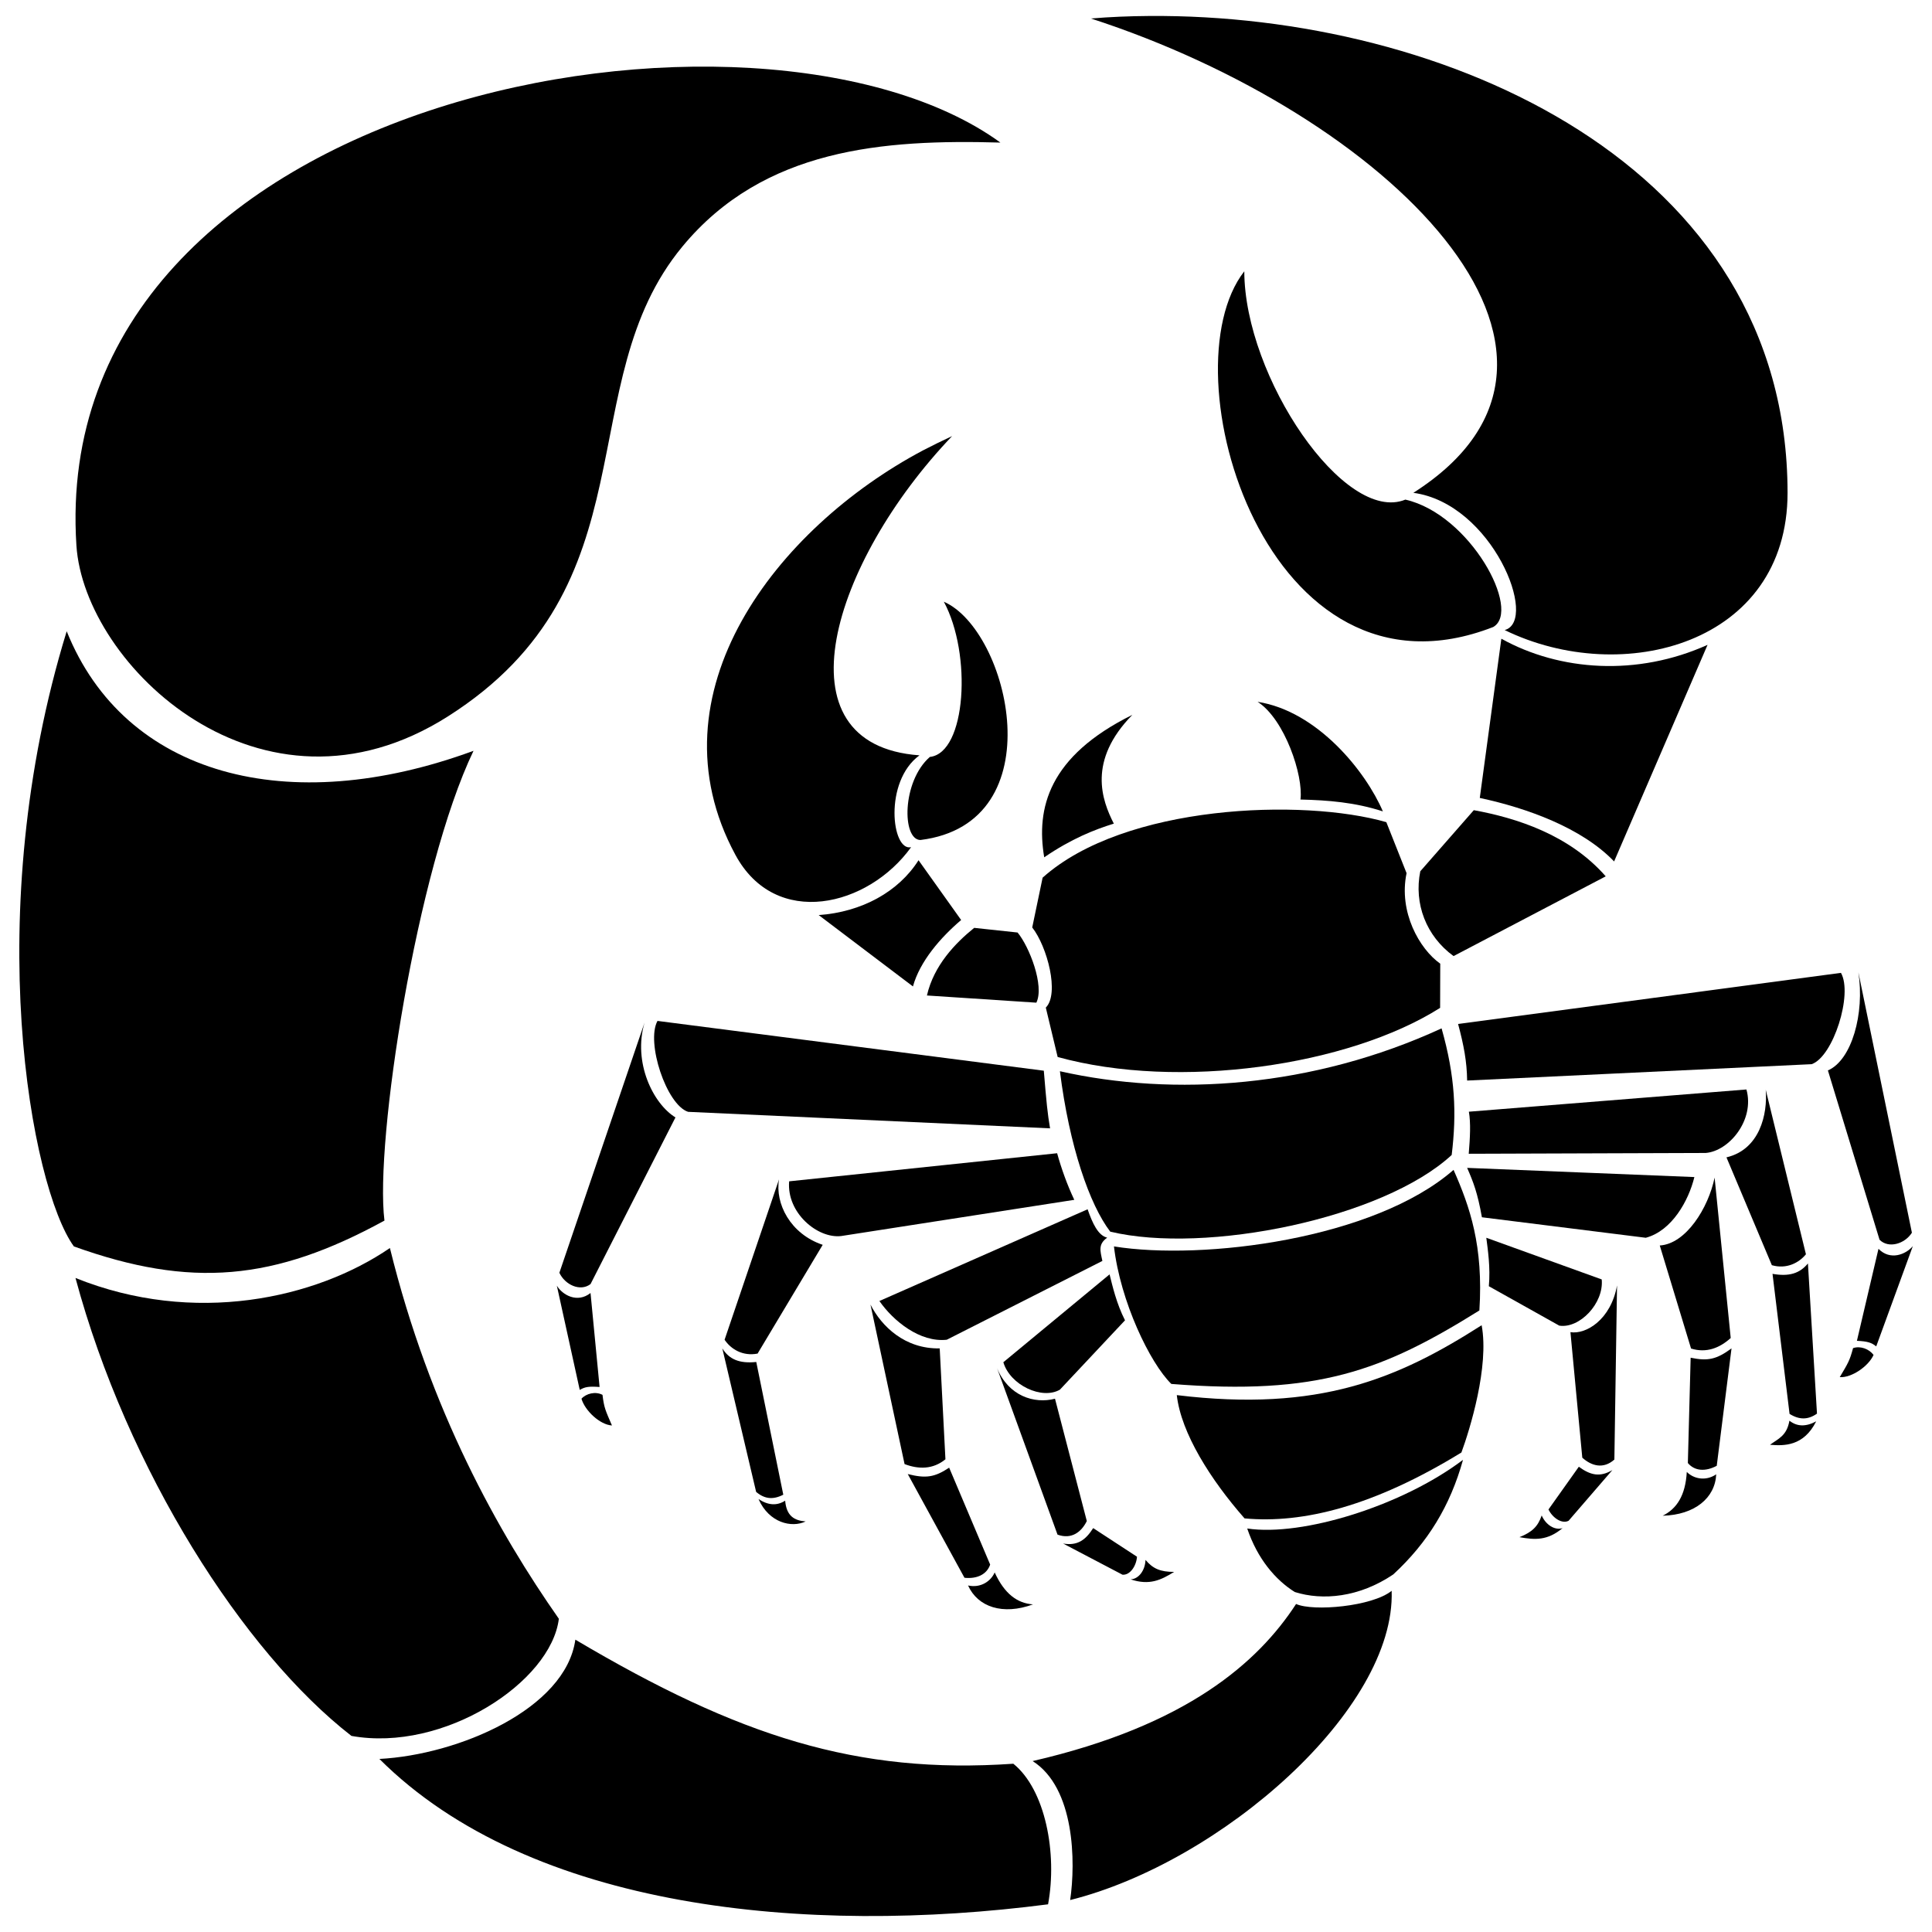 <svg xmlns="http://www.w3.org/2000/svg" viewBox="0 0 1451.3 1451.3"><path d="M55.5 936.3c-32.1-44.2-70.8-249.6-5.4-462.1 43.6 108.5 166.4 141 305.6 89.8-42.7 89-74.3 293.8-66.9 352.9-82.8 45.3-145.4 51-233.3 19.4z"/><path d="M751.5 107.1c-87.8-2.5-177.8 4.3-238.8 78-85.3 102.9-21 254.6-176.3 353.1-140 88.8-273.2-38.4-279-128.5C35.2 68.1 571.2-23.9 751.5 107.1zM292.9 937.5c30.1 122.3 81.7 214 126.9 278.5-5.8 47.5-86.4 100.5-155.8 88-81.1-62.9-168.4-199.5-207.3-344 89.1 35.9 180.5 15.6 236.2-22.5z"/><path d="M285 1321.3c59.3-3.1 139.9-37.5 147.2-89.6 122.6 72.6 211.5 101.3 329 93.2 24 19.3 33.2 67.2 26.1 105.6-181 23.5-388.6 4.2-502.3-109.2zM803.9 1427.3c4.2-28.6 3.5-84.3-28.2-104.4 115.9-26.7 169.4-74.2 197.9-118 12.9 5.8 57.2 1.9 71.8-9.9 3 89.1-128.1 203.9-241.5 232.3z"/><g><path d="M1111.6 599.4l16.2-119.6c44 24.4 102.1 28.4 154.9 4.6l-70.2 162.7c-24.3-25.3-65.5-40.1-100.9-47.7z"/><path d="M1066.9 654.5l40.2-45.9c31.9 5.8 71.7 18.4 99.1 49.7l-114.3 59.9c-20.6-15-29.9-39.4-25-63.7zM863.3 12c-14.7.1-29.5.7-43.8 1.9 221.3 71.8 406.6 251.6 242.2 356.3 59.3 8 94.3 96.1 68.6 103.1 88.4 43.1 212.5 10.6 212.5-103.1-.1-247-257.6-359.9-479.5-358.2zm258.4 459c21.5-12.3-17.3-84.6-66-95.7-45.6 18.7-120.8-91.9-121-171.5-59 75.6 16.9 333.5 187 267.2zM722 691.1l-32-44.9c-15.1 23.8-42.7 38.9-75 41.2l70.8 53.6c5.2-18.9 20.8-36.8 36.2-49.9zM764.4 700.5l-32.6-3.5c-14.1 11.4-30.3 28.1-35.5 50.8l82.2 5.4c6.2-12.7-5.3-42.1-14.1-52.7z"/><path d="M693.2 338.4c7.3-3.8 14.7-7.4 22-10.8-89.9 94.2-133.4 232-24.5 239.8-27 19.7-20.9 72.4-6.3 69-32.1 44.7-101.8 61.8-132 5.7-65.6-121.4 31.2-245.5 140.8-303.7zM691.4 631c-13.9-.2-14-44 7.1-62.4 27.4-3 31.7-77.4 10.5-116.6 49.2 21.5 83.9 166.4-17.6 179z"/></g><g><path d="M775.4 696.7c11.3 14.4 20.6 49.8 10.2 60.2l8.9 37.1c90.8 25.1 218.5 6.7 287.3-36.9l.1-33.2c-15.6-11-31.4-38.8-25.3-68l-15.2-38.3c-62.5-18-196.7-13.4-258.2 41.7l-7.8 37.4zM784.4 644c-6.2-36.9 3.3-75.9 66.2-107-33.8 34.5-22.9 64.1-13.9 81.7-14.5 4.5-31.8 11.3-52.3 25.3zM944.7 527.2c20.4 13.1 34.5 55.5 32.2 73.4 20.7.5 41 2.1 61.9 8.9-12.9-30.1-49.2-75.3-94.1-82.3zM936.9 1148.2c7.7 22.8 21.2 38.6 35.7 47.7 20.9 6.6 48.4 4.1 74-13.2 25.9-23.9 42.8-51.5 52.4-86.1-45.4 34.4-120.5 57.8-162.1 51.6z"/><path d="M796.2 804.7c7.1 56.5 22.3 100.2 37.8 120.5 71.7 17.2 204.9-9.9 256.5-57.6 3.8-31.3 2.7-58.9-7.6-95.1-96.9 44.6-201.1 51.5-286.7 32.2z"/><path d="M836.8 936.3c4.8 41.4 27.1 87.7 43.1 103.3 109.8 8.7 158.6-9.8 231.4-55.2 3.1-48.4-7.1-77.8-19.4-105.6-59.5 52-188 68.3-255.1 57.5z"/><path d="M884 1048c3.2 28.6 25.6 63.8 50.9 92.6 44 4.1 97.2-9.2 162.9-49.5 6.3-17.1 21-64.6 15.2-95.6-62.6 40-121.9 65.5-229 52.5z"/></g><g><path d="M1116.5 929.8c1.1 8.7 3.2 22.4 1.9 36.4l52.9 29.6c15.2 2.4 33.6-16.7 31.9-34.7l-86.7-31.3zM1102.1 877.3c4.6 10.5 7.8 18.6 11.1 37.1l123.1 15.4c19.6-5.2 32.2-27.9 36.5-45.6l-170.7-6.9zM1103.4 835.1c1.5 8.5.9 19.4-.1 31.6l178-.6c17.6-1.4 37-24.8 30.6-47.7l-208.5 16.7zM1095.3 769.2c4.3 16 6.6 28.2 6.8 42.5l258.8-12.3c16.2-5.6 31.1-52.7 22-68.6l-287.6 38.4z"/><path d="M1396 730.4l40.2 195.6c-5.3 8.4-17.5 12.1-24.3 5.3l-38.8-127.2c17.9-7.7 27.7-42.7 22.9-73.7zM1411.1 938.1l-16.2 69.1c8.2.4 11 1.4 14.5 4.2l27.5-75.3c-5.3 6.3-17 11-25.8 2zM1392 1012.7c-2.6 9.7-3.8 11.3-10 21.8 9 .6 21.7-8.3 25.4-16.7-3.3-4.4-9.8-7-15.4-5.1zM1296.9 869.4c25-5.9 31-32.4 29.5-50.8l30.2 123.6c-5.2 6.4-14.6 11.4-25.6 8.2l-34.1-81zM1331.5 956.9l12.8 105.2c7.4 4.6 13.9 4.5 20.6-.2l-6.8-112.8c-6.2 7.5-14.1 10-26.6 7.8zM1344.2 1067.2c-2 11.4-8.3 13.5-14.6 18.1 10.5.9 25.3 1.2 34.7-17.6-7.8 4.2-14.4 4-20.1-.5zM1246.8 935.6l23.5 77.4c11.5 3.6 21.5-.4 29.8-7.9L1288 884.6c-4.7 22.8-21.5 49.8-41.2 51zM1270 1019.9l-2.1 79.1c5.1 6.1 13.2 6.6 21.7 2.1l11.1-88.2c-11.3 8.3-17.8 9.7-30.7 7zM1267.1 1105.7c-1 17.8-7.6 27.7-18.1 32.9 24.1-.6 39.4-13.4 40.2-31.1-8.1 5.5-17.2 3.2-22.1-1.8zM1179.7 1000.7l8.9 94.3c6.9 6.2 15.8 8.8 24.1 1.4l2-130.8c-4.6 25.8-23.4 37-35 35.1zM1186 1101.8l-22.8 32.1c3 6.2 10 11.1 15.1 8.5l32.9-38.1c-9.4 5.6-16.6 3.8-25.2-2.5zM1158.1 1138.4c-2.8 8.2-7.1 12.5-16.7 16.3 11.6 2.1 21 2.7 32.4-6.8-5.8 1.9-12.6-2.4-15.7-9.5z"/></g><g><path d="M833.5 957.3c2.1 8.4 5.2 22 11.6 34.5l-48.9 52.1c-13.4 7.8-37.4-3.3-42.5-20.6l79.8-66zM817 908.4c3.6 10.3 7.8 19.7 14.7 21.3-6.8 5-5.3 9.5-3.6 17.5l-116.9 59.2c-20.1 2.2-40.2-14.1-50.6-29.1L817 908.4zM794.1 866.3c3.2 11.6 7.7 24.1 12.9 35l-175.1 27.2c-17.6 2.1-41.1-17.3-39.1-41.1l201.3-21.1zM784.1 804.3c2 24.1 2.8 32.3 4.7 43.3l-271.9-12.4c-16.3-5.3-31.8-52.3-23-68.3l290.2 37.4z"/><path d="M484.2 768.1l-64 188c4.2 9 15.6 14.4 23.4 8.5l63.8-125.2c-16.7-10.2-32.1-41.2-23.2-71.3zM443.6 971.3l6.8 70.6c-8.2-.6-11-.1-14.9 2.2l-17.2-78.3c4.3 7.1 15.4 13.3 25.3 5.5zM452.6 1047.8c1.2 9.9 2.2 11.6 7.1 23-9-.5-20.3-11.1-22.9-20.1 3.5-3.9 10.5-5.7 15.8-2.9zM618 935.1c-24.4-8.2-35.9-31.1-32.8-49.2l-40.9 120.5c4.6 6.9 13.5 12.6 24.8 10.4l48.9-81.7zM568.1 1023.1l20.3 99.7c-7.8 4-14.1 3.2-20.4-2.1l-25.4-107.8c5.2 8.3 12.9 11.5 25.5 10.2zM589.8 1127.3c1 11.5 6.8 14.9 15.4 15.6-10.5 5-27.5 1.1-35.4-16.8 7.4 4.8 13.9 5.1 20 1.2zM705.9 1012.9l4.3 83.3c-9.4 7.7-20.2 7.6-30.7 3.6L653.9 980c8.3 16.3 25.8 33.4 52 32.9zM713 1102.5l30.8 72.8c-2.5 7.4-9.9 10.9-19.3 9.9l-42.6-77.9c13.5 3.4 20.1 2.5 31.1-4.8zM747.2 1181.2c7.4 16.2 17.1 23.2 28.8 24-22.7 8.3-41.5 2-48.8-14.2 9.6 2.1 17.2-3.3 20-9.8zM792.5 1050.7l23.9 91.9c-4.1 8.3-11.5 14-22 10.2l-45.4-125c8.6 20.8 27.8 27 43.5 22.9zM821.2 1147.9l32.9 21.5c-.5 6.9-5.2 14-10.9 13.5l-44.6-23.4c10.7 1.8 16.8-2.5 22.6-11.6zM860.5 1171.8c5.6 6.6 11.1 9 21.5 9-10 6.2-18.6 10.3-32.7 5.6 6.2-.3 10.9-6.8 11.2-14.6z"/></g></svg>